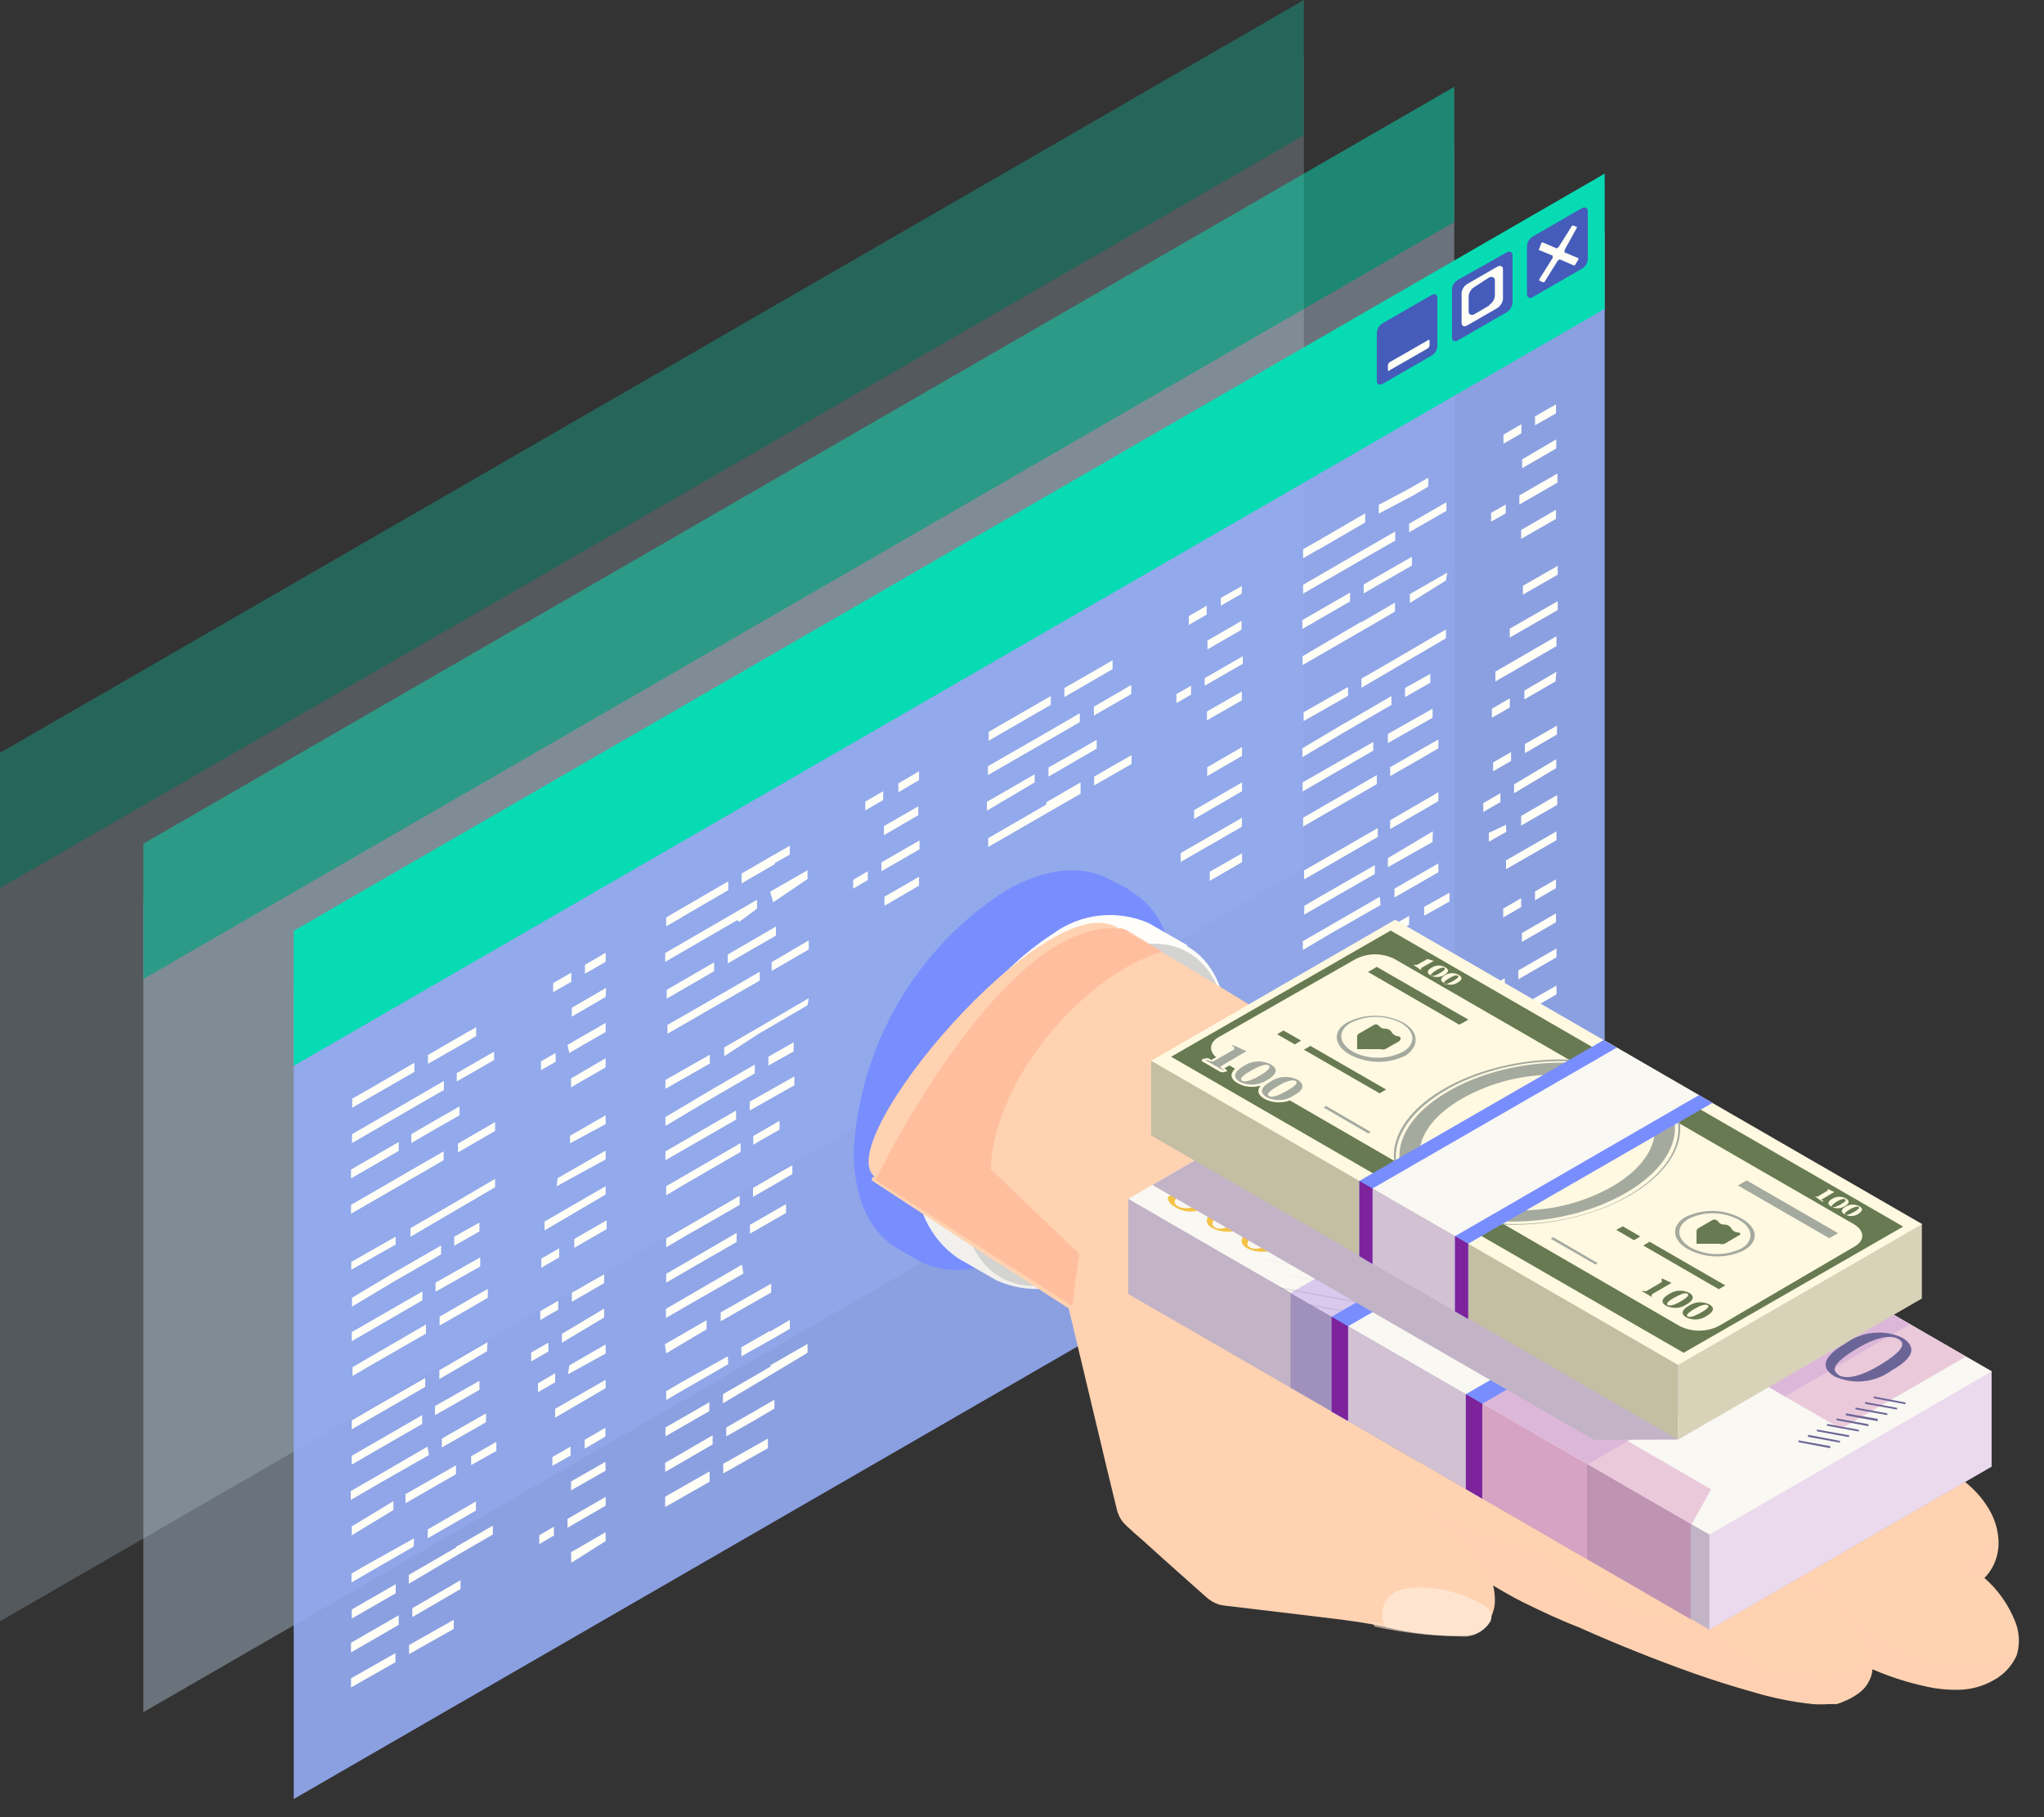 <svg width="81" height="72" viewBox="0 0 81 72" fill="none" xmlns="http://www.w3.org/2000/svg">
<rect x="0" y="0" width="81" height="72" fill="#333333" stroke="none"/>
<g opacity="0.3">
<path opacity="0.7" d="M51.67 34.4L-0.28 64.4V32.28L51.67 2.29V34.4Z" fill="#CFE9FF"/>
<path d="M-0.28 29.99V35.35L51.67 5.36V0L-0.28 29.99Z" fill="#07DBB4"/>
</g>
<g opacity="0.5">
<path opacity="0.7" d="M57.63 37.84L5.68 67.84V35.72L57.63 5.73V37.84Z" fill="#CFE9FF"/>
<path d="M5.68 33.43V38.79L57.63 8.8V3.44L5.68 33.43Z" fill="#07DBB4"/>
</g>
<path opacity="0.9" d="M63.59 41.29L11.64 71.28V39.16L63.59 9.17V41.29Z" fill="#95ACF4"/>
<path d="M11.64 36.88V42.23L63.59 12.24V6.88L11.64 36.88Z" fill="#07DBB4"/>
<path d="M56.73 14.09L54.79 15.21C54.66 15.28 54.56 15.21 54.56 15.11V13.17C54.567 13.096 54.592 13.025 54.632 12.962C54.672 12.9 54.726 12.848 54.79 12.81L56.73 11.69C56.86 11.61 56.96 11.69 56.96 11.79V13.73C56.953 13.804 56.928 13.875 56.888 13.938C56.848 14 56.794 14.052 56.73 14.09Z" fill="#455CBA"/>
<path d="M59.71 12.37L57.77 13.49C57.64 13.57 57.54 13.49 57.54 13.39V11.45C57.547 11.376 57.572 11.305 57.612 11.242C57.652 11.18 57.706 11.127 57.77 11.09L59.71 10C59.83 9.92 59.94 10 59.94 10.1V12C59.932 12.075 59.907 12.147 59.867 12.211C59.828 12.275 59.774 12.33 59.71 12.37Z" fill="#455CBA"/>
<path d="M57.92 11.61V12.79C57.92 12.92 58.02 12.97 58.15 12.89L59.33 12.21C59.392 12.171 59.446 12.118 59.485 12.056C59.525 11.993 59.551 11.923 59.56 11.85V10.67C59.56 10.54 59.45 10.5 59.33 10.57L58.15 11.25C58.086 11.287 58.032 11.34 57.992 11.402C57.952 11.465 57.927 11.536 57.92 11.61ZM59.04 12.09L58.43 12.45C58.3 12.52 58.2 12.45 58.2 12.35V11.73C58.207 11.656 58.232 11.585 58.272 11.522C58.312 11.46 58.366 11.408 58.43 11.37L59 11C59.13 10.93 59.24 11 59.24 11.1V11.72C59.232 11.796 59.207 11.87 59.165 11.934C59.123 11.998 59.067 12.052 59 12.09H59.04Z" fill="#FFFFF7"/>
<path d="M62.68 10.65L60.74 11.77C60.62 11.85 60.51 11.77 60.51 11.67V9.73C60.519 9.657 60.545 9.586 60.585 9.524C60.624 9.462 60.678 9.409 60.74 9.37L62.68 8.25C62.81 8.18 62.92 8.25 62.92 8.35V10.29C62.912 10.365 62.886 10.437 62.844 10.499C62.802 10.562 62.746 10.614 62.68 10.65Z" fill="#455CBA"/>
<path d="M61 9.91L61.53 10.13C61.53 10.13 61.53 10.13 61.53 10.22L61 11.06C61 11.06 61 11.06 61 11.12L61.14 11.18H61.2L61.73 10.33C61.73 10.33 61.79 10.27 61.82 10.28L62.35 10.51C62.369 10.517 62.391 10.517 62.41 10.51L62.55 10.28V10.23L62 10C62 10 62 9.94 62 9.91L62.5 9L62.36 8.94C62.34 8.933 62.319 8.933 62.3 8.94L61.77 9.78C61.77 9.78 61.7 9.85 61.68 9.84L61.15 9.61C61.15 9.61 61.15 9.61 61.09 9.61L61 9.85C61 9.85 60.94 9.9 61 9.91Z" fill="#FFFFF7"/>
<path d="M55 14.47V14.67C55 14.67 55 14.73 55.07 14.67L56.57 13.81C56.591 13.797 56.609 13.779 56.623 13.758C56.636 13.738 56.646 13.714 56.65 13.69V13.49C56.65 13.49 56.65 13.43 56.57 13.49L55.07 14.35C55.05 14.364 55.034 14.382 55.022 14.403C55.01 14.423 55.003 14.446 55 14.47Z" fill="#FFFFF7"/>
<path d="M18.1 42.52L19.58 41.67V42L18.1 42.85V42.52ZM16.21 46.41L13.91 47.74V48.09L16.63 46.52L17.58 45.97V45.62L16.21 46.41ZM18.21 44.19V43.84L17.05 44.5L16.3 44.94V45.29L17.05 44.85L18.21 44.19ZM15.8 45.25L13.91 46.34V46.69L15.8 45.6V45.25ZM16.8 43.64L17.59 43.19V42.83L16.23 43.62L13.95 44.94V45.29L16.8 43.64ZM14.56 43.54L16.42 42.47V42.11L14.56 43.19L13.96 43.53V43.89L14.56 43.54ZM18.28 41.4L18.87 41.05V40.7L18.08 41.15L16.96 41.8V42.15L18.28 41.4ZM19.62 44.46L18.15 45.31V45.66L19.62 44.81V44.46ZM16.74 51.17L13.94 52.78V53.14L16.74 51.52V51.17ZM13.97 54.17V54.52L14.53 54.19L16.88 52.84V52.48L14.88 53.64L13.97 54.17ZM19.62 46.71L17.62 47.88L16.27 48.66V49L17.62 48.21L19.62 47.04V46.71ZM19.33 51.07L18.82 51.36L17.42 52.17V52.52L18.54 51.88L19.33 51.42V51.07ZM15.62 50.42L13.95 51.42V51.77L15.62 50.77L17.48 49.7V49.35L15.62 50.42ZM18 49V49.36L19 48.79V48.44L18 49ZM17.26 51.18L19.03 50.18V49.82L17.26 50.82V51.18ZM13.92 50.31L15.68 49.31V49L13.92 50V50.31ZM19 54.71L17.24 55.71V56.07L19 55.07V54.71ZM18.67 58.05L19.67 57.49V57.13L18.67 57.7V58.05ZM16.07 59.56L18.07 58.41V58.06L16.07 59.2V59.56ZM19.26 56L17.51 57V57.35L19.26 56.35V56ZM13.94 56.63L14.67 56.21L16.85 54.95V54.6L14.85 55.75L13.94 56.28V56.63ZM16.94 57.32L14.7 58.62L13.9 59.08V59.43L15 58.79L17 57.65L16.94 57.32ZM13.94 58.03L15.25 57.27L16.73 56.42V56.07L14.6 57.3L13.94 57.68V58.03ZM13.94 60.83L15.59 59.83V59.48L13.94 60.48V60.83ZM19.32 53.18L18.67 53.56L18.53 53.64L17.41 54.29V54.64L18.51 54L18.65 53.92L19.3 53.54L19.32 53.18ZM18.07 59.95L16.95 60.6V60.95L18.27 60.19L18.86 59.85V59.49L18.07 59.95ZM16.41 60.95L14.53 62L13.93 62.35V62.7L14.53 62.35L16.39 61.28L16.41 60.95ZM15.68 62.77L13.94 63.77V64.13L15.68 63.13V62.77ZM18.1 61.3L16.2 62.4V62.75L18.2 61.57L19.53 60.8V60.45L18.05 61.3H18.1ZM16.21 65.54L17.98 64.54V64.18L16.21 65.18V65.54ZM13.91 66.86L15.67 65.86V65.5L13.91 66.5V66.86ZM17.46 63.07L16.34 63.72V64.07L17.46 63.42L18.25 62.96V62.61L17.46 63.07ZM13.91 65.47L15.8 64.38V64L13.91 65.09V65.47ZM24 41.93L22.63 42.73V43.08L24 42.29V41.93ZM24 37.75L23.18 38.23V38.58L24 38.11V37.75ZM22.64 38.54L21.92 38.95V39.31L22.64 38.9V38.54ZM24.02 39.14L22.66 39.93V40.28L24 39.5L24.02 39.14ZM22.02 41.72L21.44 42.05V42.4L22.02 42.07V41.72ZM22.56 41.72L24 40.89V40.53L22.49 41.4L22.56 41.72ZM24.04 48.35L22.76 49.09V49.44L24.04 48.7V48.35ZM24 47L21.58 48.4V48.75L24 47.33V47ZM22.16 49.46L21.45 49.87V50.23L22.16 49.82V49.46ZM22.06 47L24 45.94V45.59L22.1 46.68L22.06 47ZM22.59 45.3L24 44.54V44.19L22.59 45V45.3ZM21.41 52.3L22.12 51.89V51.54L21.41 51.95V52.3ZM22.66 51.58L23.94 50.84V50.49L22.66 51.22V51.58ZM22.51 54.45L24 53.63V53.27L22.56 54.1L22.51 54.45ZM22.27 53.2L23.94 52.2V51.85L22.27 52.85V53.2ZM21.73 53.2L21.05 53.59V53.94L21.73 53.55V53.2ZM24 54.67L22 55.82V56.17L24 55V54.67ZM22 54.41L21.32 54.81V55.16L22 54.77V54.41ZM22.49 60.53L24 59.66V59.31L22.49 60.18V60.53ZM21.37 61.18L21.95 60.84V60.49L21.37 60.83V61.18ZM21.89 58.08L22.61 57.67V57.32L21.89 57.73V58.08ZM23.99 57.92L22.63 58.7V59.05L24 58.27L23.99 57.92ZM23.99 56.92V56.57L23.17 57.05V57.4L23.99 56.92ZM22.64 61.92L24 61.06V60.71L22.63 61.5L22.64 61.92ZM30.64 35.75L32 34.83V34.48L30.52 35.33L30.64 35.75ZM28.75 39.29L26.45 40.61V40.96L29.17 39.39L30.11 38.85V38.5L28.75 39.29ZM30.75 37.07V36.71L29.6 37.38L28.84 37.82V38.17L29.6 37.73L30.75 37.07ZM28.3 38.13L26.42 39.22V39.57L28.3 38.48V38.13ZM29.3 36.52L30 36V35.65L28.64 36.44L26.36 37.76V38.11L29.21 36.46L29.3 36.52ZM27 36.35L28.86 35.27V34.92L27 36L26.4 36.35V36.7L27 36.36V36.35ZM30.7 34.2L31.3 33.86V33.51L30.51 33.96L29.39 34.61V35L30.7 34.24V34.2ZM32.05 37.26L30.58 38.12V38.47L32.05 37.62V37.26ZM29.17 44L26.37 45.62V45.97L29.17 44.36V44ZM26.4 47V47.36L27 47L29.35 45.64V45.29L27.35 46.45L26.4 47ZM32.05 39.55L30.05 40.72L28.7 41.5V41.85L30 41L32 39.83L32.05 39.55ZM30.89 44.41L30.39 44.7L29.85 45.01V45.36L30.1 45.21L30.89 44.76V44.41ZM28.05 43.26L26.37 44.26V44.61L28.05 43.61L29.91 42.53V42.18L28.05 43.26ZM30.45 41.87V42.22L31.45 41.66V41.3L30.45 41.87ZM29.71 44L31.48 43V42.65L29.71 43.65V44ZM26.37 43.14L28.13 42.14V41.79L26.37 42.79V43.14ZM31.15 47.71L29.72 48.53V48.88L31.15 48.06V47.71ZM28.56 52.35L30.56 51.21V50.86L28.56 52V52.35ZM26.4 49.42L27.13 48.99L29.31 47.74V47.38L27.31 48.54L26.4 49.07V49.42ZM29.4 50.11L27.18 51.4L26.39 51.86V52.22L27.46 51.6L29.46 50.46L29.4 50.11ZM26.4 50.82L27.71 50.06L29.19 49.21V48.85L27.06 50.09L26.4 50.47V50.82ZM26.4 53.62L28 52.67V52.31L26.35 53.26L26.4 53.62ZM31.4 46.17L31.1 46.34L30.96 46.42L29.84 47.07V47.42L30.61 46.98L30.76 46.89L31.4 46.52V46.17ZM30.5 52.74L29.38 53.38V53.74L30.7 53L31.3 52.65V52.3L30.51 52.76L30.5 52.74ZM28.84 53.74L27 54.77L26.4 55.12V55.47L27 55.12L28.86 54.05L28.84 53.74ZM28.11 55.56L26.37 56.56V56.91L28.11 55.91V55.56ZM30.55 54.14L28.65 55.24V55.6L30.65 54.41L32 53.6V53.25L30.52 54.1L30.55 54.14ZM28.66 58.38L30.43 57.38V57L28.66 58V58.38ZM26.36 59.71L28.12 58.71V58.3L26.36 59.3V59.71ZM29.91 55.91L28.78 56.56V56.91L29.91 56.27L30.69 55.81V55.46L29.91 55.91ZM26.36 58.32L28.24 57.23V56.87L26.36 57.96V58.32ZM36.42 34.74L35.05 35.53V35.89L36.42 35.09V34.74ZM36.42 30.56L35.6 31.04V31.39L36.42 30.91V30.56ZM35 31.35L34.29 31.76V32.11L35 31.7V31.35ZM36.39 31.95L35.03 32.73V33.09L36.39 32.3V31.95ZM34.39 34.52L33.81 34.86V35.21L34.39 34.87V34.52ZM34.93 34.52L36.44 33.65V33.3L34.93 34.17V34.52ZM43.35 28L44.83 27.14V27.5L43.35 28.35V28ZM41.46 31.88L39.16 33.21V33.56L41.88 31.99L42.82 31.45V31L41.46 31.79V31.88ZM43.46 29.66V29.31L42.31 29.98L41.55 30.41V30.77L42.31 30.33L43.46 29.66ZM41 30.68L39.11 31.77V32.12L41 31V30.68ZM42 29.07L42.79 28.61V28.26L41.43 29.05L39.15 30.36V30.71L42 29.07ZM39.78 29L41.64 27.93V27.58L39.78 28.65L39.18 29V29.35L39.78 29ZM43.49 26.86L44.09 26.51V26.16L43.3 26.62L42.18 27.26V27.62L43.49 26.86ZM44.84 29.92L43.36 30.77V31.12L44.84 30.27V29.92ZM49.21 27.4L47.83 28.19V28.54L49.21 27.75V27.4ZM49.21 23.22L48.38 23.69V24L49.21 23.52V23.22ZM47.82 24L47.11 24.41V24.76L47.82 24.35V24ZM49.2 24.6L47.85 25.38V25.73L49.2 24.95V24.6ZM47.2 27.17L46.62 27.5V27.86L47.2 27.52V27.17ZM47.74 27.17L49.25 26.3V26L47.74 26.87V27.17ZM49.22 33.81L47.94 34.54V34.9L49.22 34.16V33.81ZM49.22 32.4L46.79 33.8V34.15L49.21 32.76L49.22 32.4ZM47.32 32.45L49.22 31.35V31L47.32 32.1V32.45ZM47.84 30.75L49.22 29.95V29.6L47.84 30.4V30.75ZM55.84 21.09L57.32 20.24V19.9L55.84 20.75V21.09ZM53.95 24.63L51.62 26V26.35L54.34 24.78L55.28 24.23V23.88L53.92 24.67L53.95 24.63ZM55.95 22.41V22.06L54.8 22.72L54.04 23.16V23.51L54.8 23.07L55.95 22.41ZM53.5 23.48L51.61 24.57V24.92L53.5 23.83V23.48ZM54.5 21.87L55.29 21.42V21.06L53.92 21.85L51.64 23.17V23.52L54.5 21.87ZM52.26 21.77L54.1 20.7V20.34L52.24 21.42L51.64 21.76V22.12L52.24 21.77H52.26ZM56 19.63L56.6 19.28V18.93L55.81 19.38L54.64 20V20.35L56 19.63ZM57.35 22.69L55.87 23.54V23.89L57.3 23L57.35 22.69ZM54.42 29.4L51.62 31V31.36L54.42 29.74V29.4ZM51.64 32.4V32.75L52.21 32.42L54.56 31.07V30.71L52.56 31.87L51.64 32.4ZM57.3 24.94L55.3 26.11L53.95 26.89V27.25L55.3 26.46L57.3 25.29V24.94ZM57 29.3L56.49 29.59L55.09 30.4V30.75L56.21 30.11L57 29.65V29.3ZM53.29 28.65L51.61 29.65V30L53.29 29L55.14 27.93V27.58L53.3 28.65H53.29ZM55.68 27.26V27.62L56.68 27.05V26.7L55.68 27.26ZM55 29.44L56.77 28.44V28.08L55 29.08V29.44ZM51.66 28.57L53.42 27.57V27.22L51.66 28.22V28.57ZM56.78 32.94L55 34V34.36L56.77 33.36L56.78 32.94ZM56.44 36.28L57.44 35.72V35.37L56.44 35.93V36.28ZM53.84 37.79L55.84 36.64V36.29L53.84 37.43V37.79ZM57 34.21L55.26 35.21V35.56L57 34.56V34.21ZM51.68 34.84L52.42 34.42L54.6 33.16V32.81L52.6 33.96L51.68 34.49V34.84ZM54.68 35.53L52.43 36.83L51.63 37.29V37.64L52.71 37L54.71 35.86L54.68 35.53ZM51.68 36.24L53 35.48L54.48 34.63V34.28L52.34 35.51L51.69 35.89L51.68 36.24ZM51.68 39.04L53.32 38.09V37.74L51.68 38.69V39.04ZM57 31.39L56.35 31.77L56.21 31.85L55.09 32.5V32.85L56.21 32.2L56.35 32.12L57 31.74V31.39ZM55.75 38.16L54.63 38.81V39.16L56 38.4L56.6 38.06V37.7L55.81 38.16H55.75ZM54.09 39.16L52.23 40.23L51.63 40.58V40.93L52.23 40.58L54.09 39.51V39.16ZM53.35 40.98L51.61 41.98V42.34L53.35 41.34V40.98ZM55.8 39.57L53.89 40.67V41L55.89 39.82L57.29 39V38.65L55.81 39.5L55.8 39.57ZM53.91 43.81L55.67 42.81V42.45L53.91 43.45V43.81ZM51.61 45.13L53.37 44.13V43.78L51.61 44.78V45.13ZM55.15 41.34L54 42V42.35L55.12 41.7L55.91 41.24V40.89L55.12 41.35L55.15 41.34ZM61.66 20.2L60.28 21V21.35L61.66 20.56V20.2ZM61.66 16.02L60.83 16.5V16.85L61.66 16.38V16.02ZM60.29 16.81L59.58 17.22V17.58L60.29 17.17V16.81ZM61.67 17.41L60.32 18.2V18.55L61.67 17.77V17.41ZM59.67 19.99L59.09 20.32V20.67L59.67 20.34V19.99ZM60.21 19.99L61.72 19.12V18.76L60.21 19.63V19.99ZM61.68 26.62L60.41 27.36V27.71L61.64 27L61.68 26.62ZM61.68 25.21L59.26 26.61V27L61.68 25.6V25.21ZM59.83 27.67L59.12 28.08V28.44L59.83 28.03V27.67ZM59.83 25.26L61.73 24.17V23.82L59.83 24.91V25.26ZM60.35 23.56L61.73 22.77V22.42L60.35 23.21V23.56ZM59.17 30.56L59.88 30.15V29.8L59.17 30.21V30.56ZM60.43 29.84L61.7 29.1V28.75L60.43 29.48V29.84ZM60.28 32.71L61.71 31.89V31.5L60.28 32.33V32.71ZM60 31.43L61.67 30.43V30.08L60 31.08V31.43ZM59.46 31.43L58.78 31.82V32.17L59.46 31.78V31.43ZM61.68 32.94L59.68 34.09V34.44L61.68 33.29V32.94ZM59.68 32.68L59 33V33.35L59.69 32.96L59.68 32.68ZM60.17 38.8L61.68 37.93V37.58L60.17 38.45V38.8ZM59.05 39.45L59.63 39.11V38.76L59.05 39.1V39.45ZM59.57 36.35L60.28 35.94V35.59L59.57 36V36.35ZM61.66 36.19L60.31 36.97V37.32L61.66 36.54V36.19ZM61.66 35.19V34.84L60.83 35.32V35.67L61.66 35.19ZM60.3 40.19L61.68 39.4V39.05L60.3 39.84V40.19Z" fill="#FFFFF7"/>
<path d="M44.7 35.26H44.78L44 34.86C42.93 34.26 41.45 34.36 39.83 35.3C38.087 36.425 36.635 37.947 35.593 39.74C34.55 41.534 33.946 43.549 33.83 45.62C33.83 47.54 34.52 48.89 35.62 49.5L36.35 49.92C37.45 50.55 38.93 50.45 40.57 49.51C42.313 48.382 43.765 46.859 44.807 45.064C45.85 43.269 46.454 41.253 46.57 39.18C46.57 37.21 45.85 35.85 44.7 35.26Z" fill="#788EFF"/>
<path d="M47 37.47C47.026 37.475 47.054 37.475 47.08 37.47L45.53 36.58C44.92 36.311 44.25 36.206 43.587 36.277C42.923 36.347 42.29 36.589 41.75 36.98C40.176 38.005 38.867 39.386 37.928 41.013C36.99 42.64 36.449 44.465 36.35 46.34C36.277 47.016 36.388 47.699 36.671 48.317C36.955 48.935 37.4 49.465 37.96 49.85L39.47 50.72C40.082 51.003 40.759 51.118 41.43 51.053C42.101 50.988 42.743 50.745 43.29 50.35C44.856 49.323 46.159 47.941 47.092 46.316C48.025 44.692 48.562 42.871 48.66 41C48.66 39.24 48 38 47 37.47Z" fill="url(#paint0_linear_52_13476)"/>
<path d="M38.12 47.22C38.12 50.57 40.47 51.92 43.37 50.22C44.898 49.224 46.17 47.882 47.082 46.303C47.994 44.723 48.521 42.951 48.62 41.13C48.62 37.78 46.27 36.42 43.37 38.13C41.843 39.127 40.572 40.469 39.66 42.048C38.748 43.627 38.22 45.399 38.12 47.22Z" fill="#D3D3D1"/>
<path d="M79.85 64.23C79.587 63.573 79.172 62.987 78.64 62.52C78.772 62.387 78.883 62.236 78.97 62.07C79.153 61.723 79.229 61.33 79.19 60.94C79.158 60.556 79.042 60.184 78.85 59.85C78.659 59.516 78.42 59.213 78.14 58.95C77.865 58.69 77.563 58.459 77.24 58.26C76.92 58.06 76.59 57.9 76.24 57.72L75.92 57.53C76.053 57.3 76.135 57.044 76.16 56.78C76.204 56.485 76.204 56.185 76.16 55.89C76.133 55.748 76.096 55.607 76.05 55.47C76.006 55.324 75.946 55.183 75.87 55.05C75.796 54.918 75.709 54.794 75.61 54.68C75.514 54.569 75.411 54.466 75.3 54.37C75.19 54.268 75.073 54.175 74.95 54.09L74.59 53.85C74.104 53.569 73.6 53.322 73.08 53.11C72.699 52.626 72.284 52.168 71.84 51.74C71.385 51.306 70.907 50.895 70.41 50.51C70.16 50.32 69.91 50.13 69.65 49.95C69.39 49.77 69.13 49.6 68.86 49.44L68.45 49.2L68 49C67.73 48.86 67.45 48.73 67.17 48.61C66.55 48.05 65.9 47.53 65.26 47.02L64.26 46.23C63.94 45.96 63.62 45.69 63.32 45.41L62.73 44.94L62.13 44.48C61.73 44.17 61.32 43.89 60.89 43.61C60.047 43.054 59.157 42.572 58.23 42.17L57.53 41.89C57.29 41.81 57.05 41.72 56.8 41.65C56.55 41.58 56.31 41.53 56.06 41.47C55.81 41.41 55.56 41.38 55.3 41.35C55.048 41.315 54.794 41.295 54.54 41.29C54.284 41.275 54.026 41.275 53.77 41.29C53.51 41.29 53.25 41.29 53 41.39C52.777 41.426 52.556 41.476 52.34 41.54L48.45 39.16L44.45 36.77C44.39 36.77 44.35 36.84 44.3 36.77C41.55 34.98 32.78 45.35 34.69 46.64C34.679 46.633 34.668 46.629 34.656 46.627C34.643 46.625 34.631 46.625 34.619 46.628C34.607 46.631 34.595 46.636 34.585 46.643C34.575 46.65 34.567 46.66 34.56 46.67C34.553 46.681 34.549 46.692 34.547 46.704C34.545 46.717 34.545 46.729 34.548 46.741C34.551 46.753 34.556 46.765 34.563 46.775C34.57 46.785 34.58 46.794 34.59 46.8L38.5 49.36L42.35 51.84L43.35 56.03L43.86 58.17L44.12 59.24L44.25 59.77C44.292 59.976 44.385 60.169 44.52 60.33C44.66 60.49 44.8 60.59 44.93 60.72L45.34 61.08L46.16 61.82L47.8 63.28C47.95 63.416 48.127 63.518 48.32 63.58C48.53 63.63 48.7 63.63 48.89 63.66L49.98 63.79L52.16 64.05C52.88 64.14 53.61 64.22 54.33 64.35C55.05 64.48 55.77 64.6 56.5 64.69C56.868 64.74 57.239 64.77 57.61 64.78C57.8 64.799 57.99 64.799 58.18 64.78C58.28 64.766 58.377 64.739 58.47 64.7L58.72 64.54C58.873 64.409 58.997 64.248 59.087 64.068C59.176 63.888 59.228 63.691 59.24 63.49C59.247 63.265 59.223 63.039 59.17 62.82C59.55 63.05 59.93 63.27 60.33 63.47C61.06 63.83 61.8 64.18 62.55 64.47C64.043 65.137 65.557 65.743 67.09 66.29C67.86 66.56 68.64 66.81 69.43 67.03C70.216 67.27 71.023 67.434 71.84 67.52C72.05 67.535 72.26 67.535 72.47 67.52H72.78C72.883 67.491 72.983 67.454 73.08 67.41C73.279 67.33 73.467 67.226 73.64 67.1C73.824 66.973 73.972 66.801 74.07 66.6C74.148 66.459 74.192 66.301 74.2 66.14C74.896 66.44 75.619 66.671 76.36 66.83C76.797 66.925 77.243 66.966 77.69 66.95C78.147 66.932 78.592 66.805 78.99 66.58C79.404 66.361 79.731 66.008 79.92 65.58C80.054 65.135 80.029 64.658 79.85 64.23Z" fill="#FFD2B1"/>
<path d="M76 55.89C75.896 55.479 75.703 55.096 75.433 54.769C75.163 54.443 74.824 54.18 74.44 54C74.1 53.83 73.67 53.6 72.96 53.29C72.334 52.585 71.644 51.939 70.9 51.36C69.824 50.279 68.569 49.393 67.19 48.74C65.767 47.821 64.455 46.74 63.28 45.52C62.73 45.11 57.36 40.32 52.35 41.79L44.45 36.91L35 46.74L50.54 56L57 53.67L60.51 52.1C60.993 52.252 61.464 52.439 61.92 52.66C62.53 52.97 63.11 53.34 63.7 53.66C65.25 54.56 73.89 58.49 75.13 58.04C75.514 57.851 75.815 57.528 75.975 57.131C76.136 56.734 76.145 56.293 76 55.89Z" fill="#FFD2B1"/>
<path d="M63 56.89C63.72 57.25 67.83 59.51 68.52 59.89C70.33 60.89 76.95 63.61 78.23 62.74C78.642 62.477 78.944 62.073 79.079 61.603C79.213 61.133 79.171 60.631 78.96 60.19C78.57 59.26 76.5 57.94 75.6 57.48C74.7 57.02 73.73 56.71 72.82 56.26C70.24 54.99 64.94 50.82 62.63 49.11C61.99 48.63 61.3 48.2 60.63 47.75C59.859 47.169 59.031 46.667 58.16 46.25C57.274 45.831 56.26 45.77 55.33 46.08C54.877 46.249 54.49 46.561 54.229 46.969C53.967 47.376 53.845 47.857 53.88 48.34C53.963 48.72 54.105 49.084 54.3 49.42C55.12 50.99 55.86 53.25 57.3 54.42C58.81 55.71 61.18 56 63 56.89Z" fill="#FFD2B1"/>
<g style="mix-blend-mode:multiply" opacity="0.4">
<path d="M69.73 57.47C69.062 57.057 68.447 56.564 67.9 56C66.509 54.856 64.955 53.926 63.29 53.24C62.465 52.67 61.673 52.052 60.92 51.39L60 52C60.008 52.084 59.984 52.167 59.931 52.232C59.879 52.298 59.803 52.34 59.72 52.35L59.31 52.46H59.23C59.19 52.497 59.142 52.523 59.089 52.535C59.037 52.547 58.982 52.546 58.93 52.53C58.499 52.688 58.102 52.925 57.76 53.23C57.464 53.518 57.127 53.761 56.76 53.95C56.907 54.119 57.068 54.276 57.24 54.42C58.81 55.69 62.38 56.6 64.17 57.51C64.88 57.87 68.99 60.14 69.68 60.51C71.49 61.57 76.9 63.58 78.18 62.72C78.482 62.525 78.726 62.252 78.886 61.93C79.047 61.608 79.117 61.249 79.09 60.89C78.09 62.96 75.24 62.22 73.58 60.51C72.433 59.336 71.138 58.314 69.73 57.47Z" fill="#FFCCB5"/>
</g>
<path d="M64.21 61.41C64.98 61.8 69.53 63.52 70.27 63.95C72.2 65.07 76.79 67.86 79 66.47C79.212 66.378 79.401 66.241 79.554 66.069C79.707 65.896 79.82 65.692 79.886 65.471C79.952 65.25 79.968 65.017 79.934 64.789C79.9 64.561 79.817 64.343 79.69 64.15C79.2 63.192 78.395 62.433 77.41 62C76.41 61.5 75.41 61.18 74.41 60.7C72.9 59.96 70.67 57.78 67.64 56.45C65.64 54.84 63.78 53.71 62.64 52.89C61.95 52.37 61.13 51.6 60.42 51.11C59.594 50.495 58.71 49.963 57.78 49.52C56.842 49.072 55.765 49.008 54.78 49.34C54.295 49.518 53.882 49.85 53.603 50.285C53.325 50.721 53.198 51.235 53.24 51.75C53.321 52.157 53.474 52.546 53.69 52.9C54.56 54.57 55.35 56.97 56.86 58.2C58.59 59.52 62.31 60.45 64.21 61.41Z" fill="#FFD2B1"/>
<g style="mix-blend-mode:multiply" opacity="0.4">
<path d="M75.94 65.72C74.12 65.12 73.22 63.89 71.46 62.33C69.174 61.635 67.059 60.47 65.25 58.91C62.99 56.91 59.82 56.34 57.61 54.62C57.61 54.62 55.04 53.33 54.17 53.72C54.89 55.28 55.65 57.13 56.92 58.16C58.59 59.52 62.31 60.45 64.21 61.41C64.98 61.8 69.53 63.52 70.27 63.95C72.2 65.07 76.79 67.86 79 66.47C79.419 66.267 79.742 65.908 79.9 65.47C79.307 65.823 78.639 66.029 77.95 66.073C77.262 66.116 76.573 65.995 75.94 65.72Z" fill="#FFCCB5"/>
</g>
<path d="M57.54 61.7C58.28 62.07 58.98 62.53 59.69 62.95C61.57 64.04 70.69 68.18 72.92 67.38C74.33 66.86 74.3 66.02 73.92 65.05C73.45 64.102 72.665 63.345 71.7 62.91C70.77 62.43 70.21 62.66 69.27 62.2C68.67 61.9 68.02 61.11 67.09 60.5C65.98 59.75 64.51 59.24 63.25 58.5C61.1 56.9 59.72 56.27 58.25 54.65C57.273 53.785 56.233 52.993 55.14 52.28C54.341 51.679 53.483 51.16 52.58 50.73C51.661 50.301 50.614 50.236 49.65 50.55C49.177 50.724 48.774 51.047 48.503 51.472C48.232 51.896 48.108 52.398 48.15 52.9C48.216 53.284 48.34 53.655 48.52 54C49.37 55.63 50.14 58 51.61 59.17C53.24 60.48 55.69 60.76 57.54 61.7Z" fill="#FFD2B1"/>
<g style="mix-blend-mode:multiply" opacity="0.4">
<path d="M54.74 60.65C55.698 60.93 56.634 61.281 57.54 61.7C58.28 62.07 58.98 62.53 59.69 62.95C61.57 64.04 70.69 68.18 72.92 67.38C73.92 67.01 74.19 66.5 74.13 65.89C73.938 65.984 73.741 66.067 73.54 66.14C73.006 66.41 72.402 66.508 71.81 66.42C71.61 66.435 71.41 66.435 71.21 66.42C70.833 66.395 70.46 66.324 70.1 66.21C69.204 65.843 68.424 65.242 67.84 64.47C67.773 64.401 67.692 64.347 67.602 64.313C67.512 64.278 67.416 64.263 67.32 64.27C66.148 64.328 64.978 64.107 63.909 63.623C62.84 63.14 61.901 62.409 61.17 61.49C58.48 61.11 56.99 59.9 55.88 59.66C54.52 59.36 53.93 58.85 52.54 58.81C52.467 58.795 52.392 58.795 52.32 58.81C51.65 59.12 52.55 59.7 52.79 59.81C53.406 60.164 54.06 60.446 54.74 60.65Z" fill="#FFCCB5"/>
</g>
<path d="M34.7 46.75L42.57 51.75C42.57 51.75 43.81 57.02 44.46 59.8C44.515 60.019 44.633 60.218 44.8 60.37L48 63.28C48.168 63.43 48.377 63.528 48.6 63.56C49.69 63.7 51.88 63.99 52.98 64.11C54.57 64.28 57.63 65.02 58.5 64.61C59.37 64.2 59.7 62.39 57.39 60.55C55.697 59.286 53.661 58.564 51.55 58.48C51.351 56.727 50.966 55.001 50.4 53.33C50.742 51.914 50.854 50.452 50.73 49L37.92 43.59L34.7 46.75Z" fill="#FFD2B1"/>
<path d="M59.06 64.25C59.105 64.153 59.115 64.044 59.09 63.941C59.065 63.837 59.005 63.745 58.92 63.68C58.027 63.112 56.976 62.843 55.92 62.91C54.52 63.04 54.72 64.24 54.92 64.47C55.976 64.729 57.063 64.844 58.15 64.81C58.334 64.791 58.511 64.731 58.669 64.634C58.827 64.537 58.96 64.406 59.06 64.25Z" fill="#FFE5D0"/>
<g style="mix-blend-mode:screen" opacity="0.3">
<path d="M55.57 63C55.415 63.033 55.269 63.103 55.146 63.203C55.023 63.304 54.926 63.432 54.862 63.578C54.799 63.724 54.771 63.882 54.781 64.041C54.791 64.2 54.839 64.353 54.92 64.49H55.21C55.32 64.08 55.68 63.07 55.57 63Z" fill="#FFE5D0"/>
</g>
<g style="mix-blend-mode:multiply" opacity="0.6">
<path d="M58.58 64.55C57.174 64.601 55.767 64.507 54.38 64.27C54.404 64.335 54.438 64.395 54.48 64.45C55.604 64.695 56.75 64.826 57.9 64.84C58.113 64.863 58.329 64.826 58.523 64.734C58.717 64.642 58.882 64.499 59 64.32C58.949 64.384 58.885 64.438 58.813 64.477C58.741 64.517 58.662 64.541 58.58 64.55Z" fill="#FFE5D0"/>
</g>
<path opacity="0.6" d="M42.77 49.68C42 48.96 39.25 46.31 39.25 46.31C39.43 42.67 42.95 38.67 46.04 37.7L44.6 36.82C39.87 36.02 34.7 46.75 34.7 46.75L42.5 51.75C42.57 51.1 42.76 49.7 42.77 49.68Z" fill="#FFB18F"/>
<path d="M44.71 51.27L67.74 64.57L78.92 58.11V54.33L44.71 47.49V51.27Z" fill="#C2B3C6"/>
<path d="M56.3 49.88L51.14 48.85V54.98L56.3 57.96V49.88Z" fill="#A091BC"/>
<path opacity="0.9" d="M66.67 55.2C66.51 54.09 66.49 52.92 66.31 51.81L62.4 51C61.73 51.39 61 51.69 60.34 52.11C59.4 52.69 58.51 53.36 57.58 53.96V58.7L67 64.16V60.4C67 60.27 67 59.88 67.08 59.87C67.038 58.306 66.901 56.747 66.67 55.2Z" fill="#BF90B2"/>
<path d="M68.69 51.82L68.64 52.28L78.92 54.33V58.11L74.83 60.47L78.92 58.11V54.33L68.69 51.82Z" fill="#E2D4DD"/>
<path d="M68.64 52.28L67.74 60.79V64.57L74.83 60.47L78.92 58.11V54.33L68.64 52.28Z" fill="#EBDAED"/>
<g style="mix-blend-mode:multiply" opacity="0.7">
<path d="M57.26 58.51L62.89 61.77V58.01L58.14 54.77L57.26 58.51Z" fill="#E0AACC"/>
</g>
<path d="M46.14 48.32L67.74 60.79L78.92 54.33L57.32 41.86L46.14 48.32Z" fill="#F9F8F2"/>
<path d="M67.74 60.8L44.71 47.5L55.89 41.04L78.92 54.34L67.74 60.8Z" fill="#F9F8F2"/>
<path d="M62.93 58.01L51.14 51.23L62.33 44.77L75.69 52.47L70.74 55.33L69.16 54.42L62.93 58.01Z" fill="#D9CAED"/>
<path opacity="0.2" d="M67.48 48.82L55.84 46.71H55.9L67.54 48.83L67.48 48.82ZM68.17 48.43L56.53 46.31H56.46L68.1 48.42L68.17 48.43ZM66.91 49.15L55.27 47H55.21L66.85 49.12L66.91 49.15ZM66.29 49.51L54.65 47.4H54.58L66.22 49.52L66.29 49.51ZM67.71 47.87L57.15 46H57.09L67.83 48L67.71 47.87ZM65.71 49.87L54 47.76H53.94L65.58 49.88L65.71 49.87ZM65.35 46.48L58.46 45.22H58.39L65.47 46.51L65.35 46.48ZM61.73 44.39L60.34 44.14H60.27L61.85 44.42L61.73 44.39ZM62.93 45.09L59.71 44.5H59.65L63.06 45.12L62.93 45.09ZM64.14 45.78L59 44.86H58.94L64.18 45.86L64.14 45.78ZM66.55 47.17L57.83 45.59H57.77L66.68 47.21L66.55 47.17ZM65 50.24L53.39 48.12H53.33L65 50.27V50.24ZM58.11 54.24L55.47 53.76L55.59 53.83L58.05 54.27L58.11 54.24ZM59.36 53.51L53.06 52.37L53.18 52.43L59.3 53.55L59.36 53.51ZM59.99 53.15L51.85 51.67L51.97 51.74L59.97 53.19L59.99 53.15ZM57.48 54.6L56.68 54.45L56.8 54.52L57.42 54.63L57.48 54.6ZM58.74 53.87L54.3 53L54.42 53.07L58.7 53.85L58.74 53.87ZM60.62 52.79L50.68 51L50.8 51.07L60.58 52.85L60.62 52.79ZM63.12 51.34L51.51 49.2H51.45L63.09 51.32L63.12 51.34ZM63.75 50.98L52.14 48.84H52.08L63.72 51L63.75 50.98ZM64.38 50.62L52.77 48.48H52.7L64.34 50.59L64.38 50.62ZM61.9 52L50.26 49.93H50.2L61.84 52.05L61.9 52ZM62.53 51.64L50.89 49.57H50.82L62.46 51.69L62.53 51.64ZM61.27 52.37L49.63 50.29L61.26 52.41L61.27 52.37Z" fill="#7F7799"/>
<path opacity="0.6" d="M72.95 56.61L64.44 51.7L69.4 48.84L77.91 53.75L72.95 56.61Z" fill="#E0AACC"/>
<path opacity="0.6" d="M67.03 60.4L57.98 55.17L59.57 54.25L67.81 59.01L67.03 60.4Z" fill="#E0AACC"/>
<path d="M64.84 48.52C63.665 47.893 62.359 47.553 61.028 47.527C59.697 47.501 58.378 47.79 57.18 48.37C55.13 49.55 55.24 51.53 57.42 52.79C57.44 52.8 64.84 48.52 64.84 48.52Z" fill="#D4A8C6"/>
<path d="M56.63 54.39L56.32 54.21L67.51 47.75L67.82 47.93L56.63 54.39Z" fill="#7F7799"/>
<path d="M57.65 44.49L54.36 42.59L55.94 41.68L59.22 43.58L57.65 44.49Z" fill="#3263A8"/>
<path d="M70.08 51.09C69.833 50.956 69.56 50.877 69.28 50.86L70.09 50.49C70.124 50.468 70.164 50.456 70.205 50.456C70.246 50.456 70.286 50.468 70.32 50.49L71.32 51.08L71.68 50.99L70.32 50.17H70.24L68.87 50.87V50.95C69.16 50.93 69.45 50.988 69.71 51.12C69.97 51.27 70.08 51.54 69.57 51.84C69.391 51.961 69.183 52.033 68.967 52.049C68.751 52.065 68.535 52.023 68.34 51.93C68.05 51.77 68.1 51.57 68.24 51.39C68.38 51.21 68.24 51.31 68.24 51.28C68.175 51.247 68.103 51.23 68.03 51.23C67.957 51.23 67.885 51.247 67.82 51.28C67.64 51.38 67.66 51.7 68.2 52C68.475 52.177 68.793 52.277 69.12 52.289C69.448 52.301 69.772 52.226 70.06 52.07C70.66 51.74 70.57 51.37 70.08 51.09Z" fill="#6B6597"/>
<path d="M73.2 51.76C72.844 51.606 72.454 51.547 72.068 51.589C71.683 51.632 71.314 51.773 71 52C70.23 52.44 69.91 52.91 70.59 53.3C70.952 53.465 71.352 53.53 71.748 53.488C72.144 53.446 72.521 53.298 72.84 53.06C73.56 52.62 73.88 52.15 73.2 51.76ZM70.67 53.22C70.28 53 70.74 52.6 71.37 52.22C72 51.84 72.67 51.6 73.06 51.82C73.45 52.04 73 52.44 72.37 52.82C71.74 53.2 71.06 53.45 70.67 53.22Z" fill="#6B6597"/>
<path d="M75.38 53C75.016 52.834 74.615 52.768 74.217 52.811C73.82 52.853 73.441 53.001 73.12 53.24C72.36 53.68 72.04 54.15 72.71 54.54C73.073 54.703 73.472 54.767 73.868 54.725C74.263 54.683 74.64 54.536 74.96 54.3C75.73 53.87 76.05 53.41 75.38 53ZM72.85 54.46C72.46 54.23 72.92 53.84 73.54 53.46C74.16 53.08 74.85 52.83 75.24 53.06C75.63 53.29 75.17 53.67 74.54 54.06C73.91 54.45 73.24 54.7 72.85 54.48V54.46Z" fill="#6B6597"/>
<path d="M47.77 47.27C47.611 47.187 47.438 47.136 47.26 47.12L47.78 46.89C47.85 46.89 47.87 46.89 47.92 46.89L48.57 47.27L48.8 47.21L47.94 46.68L47.02 47.12V47.18C47.203 47.16 47.387 47.195 47.55 47.28C47.72 47.38 47.79 47.55 47.46 47.74C47.346 47.815 47.214 47.86 47.078 47.87C46.941 47.881 46.804 47.857 46.68 47.8C46.5 47.69 46.53 47.57 46.62 47.46C46.626 47.455 46.631 47.449 46.635 47.442C46.638 47.435 46.64 47.428 46.64 47.42C46.64 47.412 46.638 47.404 46.635 47.398C46.631 47.391 46.626 47.385 46.62 47.38C46.578 47.36 46.532 47.35 46.485 47.35C46.438 47.35 46.392 47.36 46.35 47.38C46.23 47.44 46.25 47.64 46.59 47.84C46.769 47.946 46.972 48.001 47.18 48.001C47.388 48.001 47.591 47.946 47.77 47.84C48.13 47.68 48.08 47.45 47.77 47.27Z" fill="#F4C245"/>
<path d="M49.75 47.7C49.52 47.596 49.266 47.554 49.014 47.581C48.763 47.607 48.523 47.7 48.32 47.85C47.83 48.13 47.63 48.43 48.06 48.67C48.289 48.778 48.544 48.821 48.796 48.794C49.048 48.768 49.288 48.673 49.49 48.52C50 48.24 50.18 48 49.75 47.7ZM48.14 48.63C47.9 48.48 48.14 48.23 48.59 48C49.04 47.77 49.42 47.6 49.66 47.75C49.9 47.9 49.66 48.14 49.22 48.37C48.78 48.6 48.39 48.77 48.14 48.63Z" fill="#F4C245"/>
<path d="M51.13 48.5C50.9 48.395 50.646 48.354 50.395 48.381C50.143 48.407 49.903 48.5 49.7 48.65C49.21 48.93 49.01 49.22 49.44 49.47C49.67 49.575 49.924 49.616 50.175 49.589C50.427 49.563 50.666 49.47 50.87 49.32C51.36 49 51.56 48.74 51.13 48.5ZM49.53 49.42C49.28 49.28 49.53 49.03 49.97 48.8C50.41 48.57 50.8 48.4 51.05 48.55C51.3 48.7 51.05 48.94 50.61 49.17C50.17 49.4 49.77 49.57 49.53 49.42Z" fill="#F4C245"/>
<path d="M75.51 55.64L74.25 55.4V55.33L75.51 55.57V55.64ZM75.17 55.78L73.91 55.55V55.62L75.18 55.85L75.17 55.78ZM74.79 56L73.53 55.77V55.84L74.79 56.07V56ZM74.41 56.22L73.15 56V56.08L74.41 56.31V56.22ZM74.04 56.43L72.78 56.2V56.27L74.05 56.51L74.04 56.43ZM73.66 56.65L72.4 56.42V56.49L73.66 56.72V56.65ZM73.29 56.87L72 56.64V56.71L73.26 56.94L73.29 56.87ZM72.91 57.09L71.65 56.85V56.93L72.92 57.16L72.91 57.09ZM72.53 57.3L71.27 57.07V57.14L72.53 57.38V57.3Z" fill="#6B6597"/>
<path d="M57.37 42.65C57.156 42.542 56.92 42.486 56.68 42.486C56.44 42.486 56.204 42.542 55.99 42.65C55.62 42.86 55.64 43.22 55.99 43.45C56.204 43.558 56.44 43.614 56.68 43.614C56.92 43.614 57.156 43.558 57.37 43.45C57.78 43.23 57.76 42.87 57.37 42.65ZM56.12 43.37C55.78 43.17 55.76 42.86 56.12 42.67C56.306 42.577 56.512 42.528 56.72 42.528C56.928 42.528 57.134 42.577 57.32 42.67C57.66 42.86 57.68 43.17 57.32 43.36C57.134 43.453 56.929 43.502 56.721 43.503C56.513 43.505 56.308 43.459 56.12 43.37Z" fill="#F4C245"/>
<path d="M66 47.52L65.84 47.81L66.17 48.06H65.64L65.35 48.31L65.18 48.01L64.67 47.91L65.09 47.75V47.44L65.52 47.63L66 47.52ZM62.42 46.52L62 46.36V46.66L61.58 46.83L62.09 46.93L62.26 47.23L62.55 46.98H63.08L62.75 46.73L62.9 46.44L62.42 46.52ZM59 46.49L58.57 46.3V46.6L58.15 46.77L58.66 46.87L58.83 47.16L59.12 46.92H59.65L59.32 46.67L59.47 46.39L59 46.49ZM56 47.44L55.56 47.25V47.55L55.14 47.72L55.64 47.82L55.82 48.11L56.11 47.87H56.64L56.31 47.62L56.46 47.34L56 47.44ZM54.4 49.15L54 49V49.31L53.58 49.47L54.09 49.57L54.27 49.87L54.56 49.62H55.08L54.75 49.37L54.91 49.08L54.4 49.15ZM54.51 51.15L54.08 50.96V51.26L53.66 51.43L54.17 51.53L54.34 51.82L54.63 51.58H55.16L54.83 51.33L55 51L54.51 51.15ZM56.35 52.93L55.92 52.74V53.04L55.5 53.21L56.01 53.31L56.18 53.61L56.47 53.36H57L56.67 53.11L56.82 52.82L56.35 52.93Z" fill="#E8AB31"/>
<path d="M64.05 45.75L69.84 49.09L58.64 55.56L52.85 52.22L64.05 45.75Z" fill="#F9F8F2"/>
<path d="M52.85 55.97L58.64 59.31V55.56L52.85 52.22V55.97Z" fill="#D1C1D3"/>
<path d="M53.42 52.55L64.63 46.08L63.97 45.7L52.77 52.17V55.93L53.42 56.3V52.55Z" fill="#788EFF"/>
<path d="M58.74 55.62L69.95 49.15L69.29 48.77L58.09 55.24V59L58.74 59.38V55.62Z" fill="#788EFF"/>
<path d="M53.42 52.55L52.77 52.17V55.93L53.42 56.3V52.55Z" fill="#7D239B"/>
<path d="M58.74 55.62L58.09 55.24V59L58.74 59.38V55.62Z" fill="#7D239B"/>
<g style="mix-blend-mode:multiply">
<path d="M54.83 41.65L45.67 46.95L63.16 57.05L66.48 57.04L54.83 41.65Z" fill="#C2B3C6"/>
</g>
<path d="M66.5 57.04L45.62 44.99V42.02L66.5 47.31V57.04Z" fill="#C4BEA3"/>
<path d="M76.16 51.45L66.5 57.04V47.31L76.16 48.49V51.45Z" fill="#D8D2B8"/>
<path d="M66.5 54.08L45.62 42.03L55.29 36.44L76.17 48.5L66.5 54.08Z" fill="#FFF9E1"/>
<path d="M55.11 36.87L46.41 41.87L66.72 53.6L75.42 48.6L55.11 36.87ZM68.11 52.54C67.869 52.661 67.604 52.723 67.335 52.723C67.066 52.723 66.8 52.661 66.56 52.54L48.35 42C47.9 41.74 47.87 41.34 48.28 41.1L53.72 38C53.96 37.877 54.225 37.813 54.495 37.813C54.764 37.813 55.03 37.877 55.27 38L73.44 48.49C73.89 48.74 73.92 49.14 73.51 49.38L68.11 52.54Z" fill="#687A51"/>
<path d="M65.24 42.75C63.24 41.59 59.64 41.75 57.24 43.13C54.84 44.51 54.56 46.58 56.58 47.75C58.6 48.92 62.18 48.75 64.58 47.37C66.98 45.99 67.26 43.92 65.24 42.75ZM56.64 47.75C54.64 46.6 54.94 44.56 57.3 43.19C59.66 41.82 63.2 41.66 65.19 42.81C67.18 43.96 66.89 46 64.53 47.37C62.17 48.74 58.63 48.87 56.64 47.72V47.75Z" fill="#A5AA9F"/>
<path d="M64.42 47.27C62.11 48.61 58.67 48.78 56.73 47.66C54.79 46.54 55.1 44.56 57.41 43.23C59.72 41.9 63.16 41.72 65.1 42.84C67.04 43.96 66.73 45.94 64.42 47.27Z" fill="#A5AA9F"/>
<path d="M63.91 47C62.917 47.565 61.805 47.888 60.664 47.946C59.523 48.003 58.385 47.792 57.34 47.33C55.69 46.33 55.95 44.68 57.92 43.54C58.913 42.975 60.025 42.651 61.166 42.594C62.307 42.537 63.445 42.748 64.49 43.21C66.14 44.14 65.88 45.84 63.91 47Z" fill="#FFF9E1"/>
<path d="M65 48.99L64.31 48.59L64.05 48.73L64.75 49.14L65 48.99Z" fill="#687A51"/>
<path d="M65.37 49.2L65.12 49.35L68.11 51.08L68.37 50.93L65.37 49.2Z" fill="#687A51"/>
<path d="M51.56 41.23L50.86 40.83L50.61 40.98L51.31 41.38L51.56 41.23Z" fill="#687A51"/>
<path d="M51.93 41.44L51.67 41.59L54.67 43.32L54.93 43.17L51.93 41.44Z" fill="#687A51"/>
<path d="M54.56 38.31L54.21 38.51L57.83 40.6L58.19 40.4L54.56 38.31Z" fill="#687A51"/>
<path d="M69.22 46.77L68.87 46.97L72.49 49.06L72.84 48.86L69.22 46.77Z" fill="#A5AA9F"/>
<path d="M65.48 51.27L66.24 50.83L65.85 50.65V50.74C65.85 50.74 65.85 50.74 65.85 50.8L65.25 51.15C65.235 51.16 65.218 51.165 65.2 51.165C65.182 51.165 65.165 51.16 65.15 51.15H65.05L65.55 51.44L65.46 51.38C65.46 51.38 65.43 51.3 65.48 51.27Z" fill="#687A51"/>
<path d="M66.93 51.22C66.803 51.158 66.662 51.13 66.522 51.141C66.381 51.151 66.246 51.2 66.13 51.28C65.89 51.42 65.77 51.59 66.03 51.74C66.158 51.802 66.301 51.829 66.443 51.819C66.585 51.808 66.722 51.76 66.84 51.68C67.07 51.55 67.2 51.37 66.93 51.22ZM66.09 51.71C65.98 51.64 66.21 51.49 66.36 51.41C66.51 51.33 66.76 51.19 66.87 51.26C66.98 51.33 66.76 51.47 66.61 51.56C66.46 51.65 66.21 51.77 66.09 51.71Z" fill="#687A51"/>
<path d="M67.73 51.68C67.602 51.618 67.459 51.591 67.317 51.601C67.175 51.612 67.038 51.66 66.92 51.74C66.69 51.87 66.56 52.05 66.83 52.2C66.957 52.262 67.097 52.29 67.238 52.279C67.379 52.269 67.514 52.221 67.63 52.14C67.87 52 68 51.83 67.73 51.68ZM66.88 52.16C66.77 52.1 67 51.95 67.15 51.86C67.3 51.77 67.55 51.65 67.67 51.71C67.79 51.77 67.55 51.93 67.4 52.01C67.25 52.09 67 52.23 66.88 52.16Z" fill="#687A51"/>
<path d="M72.18 47.53L72.69 47.23L72.43 47.11V47.17L72.03 47.41H72H71.93L72.24 47.63V47.57C72.24 47.57 72.15 47.55 72.18 47.53Z" fill="#FFF9E1"/>
<path d="M73.16 47.49C73.078 47.444 72.985 47.419 72.89 47.419C72.795 47.419 72.702 47.444 72.62 47.49C72.46 47.58 72.38 47.7 72.56 47.8C72.64 47.849 72.731 47.874 72.825 47.874C72.918 47.874 73.01 47.849 73.09 47.8C73.25 47.71 73.34 47.6 73.16 47.49ZM72.6 47.82C72.52 47.82 72.67 47.68 72.77 47.62C72.87 47.56 73.04 47.47 73.12 47.52C73.2 47.57 73.04 47.66 72.94 47.72C72.84 47.78 72.67 47.86 72.6 47.82Z" fill="#FFF9E1"/>
<path d="M73.69 47.8C73.608 47.754 73.515 47.729 73.42 47.729C73.325 47.729 73.232 47.754 73.15 47.8C72.99 47.89 72.91 48.01 73.09 48.11C73.171 48.157 73.262 48.181 73.355 48.181C73.448 48.181 73.54 48.157 73.62 48.11C73.78 48 73.87 47.9 73.69 47.8ZM73.13 48.13C73.05 48.08 73.2 47.98 73.3 47.92C73.4 47.86 73.57 47.78 73.65 47.82C73.73 47.86 73.57 47.97 73.47 48.02C73.37 48.07 73.2 48.17 73.13 48.13Z" fill="#FFF9E1"/>
<path d="M56.31 38.36L56.82 38.07L56.56 38L56.15 38.23C56.15 38.23 56.15 38.23 56.08 38.23H56.01L56.32 38.44V38.38C56.32 38.38 56.28 38.38 56.31 38.36Z" fill="#FFF9E1"/>
<path d="M57.28 38.33C57.2 38.282 57.108 38.256 57.015 38.256C56.922 38.256 56.83 38.282 56.75 38.33C56.59 38.42 56.5 38.53 56.68 38.64C56.762 38.687 56.855 38.711 56.95 38.711C57.044 38.711 57.138 38.687 57.22 38.64C57.38 38.55 57.46 38.43 57.28 38.33ZM56.72 38.65C56.64 38.65 56.8 38.51 56.9 38.45C57 38.39 57.16 38.31 57.24 38.35C57.32 38.39 57.17 38.49 57.07 38.55C56.97 38.61 56.8 38.7 56.72 38.65Z" fill="#FFF9E1"/>
<path d="M57.81 38.63C57.729 38.584 57.638 38.559 57.545 38.559C57.452 38.559 57.361 38.584 57.28 38.63C57.12 38.72 57.03 38.84 57.21 38.94C57.291 38.989 57.385 39.016 57.48 39.016C57.575 39.016 57.669 38.989 57.75 38.94C57.91 38.85 58 38.74 57.81 38.63ZM57.25 38.96C57.17 38.91 57.33 38.82 57.43 38.76C57.53 38.7 57.69 38.61 57.77 38.66C57.85 38.71 57.7 38.8 57.6 38.86C57.5 38.92 57.33 39 57.25 39V38.96Z" fill="#FFF9E1"/>
<path d="M48.61 42.46H48.55C48.518 42.478 48.482 42.487 48.445 42.487C48.408 42.487 48.372 42.478 48.34 42.46L47.67 42.07C47.61 42.07 47.61 41.99 47.67 41.95H47.74C47.769 41.935 47.802 41.927 47.835 41.927C47.868 41.927 47.901 41.935 47.93 41.95L48 42L48.78 41.55L48.7 41.48C48.687 41.48 48.674 41.475 48.665 41.465C48.655 41.456 48.65 41.443 48.65 41.43C48.65 41.417 48.655 41.404 48.665 41.395C48.674 41.385 48.687 41.38 48.7 41.38H48.75C48.808 41.36 48.872 41.36 48.93 41.38L49.46 41.6C49.46 41.6 49.52 41.6 49.52 41.67C49.527 41.682 49.531 41.696 49.531 41.71C49.531 41.724 49.527 41.738 49.52 41.75L48.52 42.33L48.61 42.39C48.617 42.4 48.621 42.413 48.621 42.425C48.621 42.438 48.617 42.45 48.61 42.46ZM51.39 43.46C51.203 43.587 50.986 43.661 50.761 43.675C50.536 43.689 50.311 43.643 50.11 43.54C49.84 43.38 49.8 43.2 49.96 43.01C49.81 43.058 49.652 43.075 49.496 43.059C49.339 43.044 49.188 42.996 49.05 42.92C48.68 42.71 48.73 42.44 49.17 42.18C49.359 42.058 49.576 41.987 49.801 41.975C50.025 41.963 50.249 42.009 50.45 42.11C50.72 42.27 50.76 42.45 50.6 42.64C50.749 42.59 50.908 42.572 51.065 42.587C51.222 42.602 51.373 42.651 51.51 42.73C51.88 42.94 51.83 43.21 51.39 43.46Z" fill="#FFF9E1"/>
<path d="M48.39 42.24L49.39 41.65L48.87 41.41H48.81L48.91 41.49C48.91 41.49 48.91 41.49 48.91 41.58L48.1 42.04C48.079 42.052 48.055 42.059 48.03 42.059C48.005 42.059 47.981 42.052 47.96 42.04L47.83 42H47.76L48.44 42.39H48.51L48.39 42.31C48.39 42.31 48.34 42.27 48.39 42.24Z" fill="#A5AA9F"/>
<path d="M50.35 42.17C50.182 42.084 49.994 42.046 49.805 42.058C49.617 42.071 49.436 42.133 49.28 42.24C48.96 42.43 48.79 42.66 49.14 42.87C49.312 42.951 49.501 42.986 49.691 42.972C49.88 42.958 50.062 42.895 50.22 42.79C50.54 42.61 50.71 42.37 50.35 42.17ZM49.22 42.82C49.07 42.73 49.38 42.53 49.58 42.42C49.78 42.31 50.12 42.12 50.27 42.21C50.42 42.3 50.12 42.5 49.92 42.62C49.72 42.74 49.38 42.91 49.22 42.82Z" fill="#A5AA9F"/>
<path d="M51.42 42.78C51.249 42.696 51.059 42.659 50.869 42.673C50.679 42.687 50.497 42.752 50.34 42.86C50.02 43.04 49.85 43.27 50.21 43.48C50.379 43.564 50.568 43.601 50.756 43.587C50.944 43.573 51.125 43.508 51.28 43.4C51.6 43.22 51.77 43 51.42 42.78ZM50.29 43.43C50.13 43.34 50.44 43.15 50.64 43.03C50.84 42.91 51.18 42.74 51.34 42.83C51.5 42.92 51.18 43.12 50.98 43.23C50.78 43.34 50.44 43.52 50.29 43.43Z" fill="#A5AA9F"/>
<path d="M69 48.27C68.662 48.087 68.285 47.988 67.901 47.979C67.517 47.97 67.136 48.053 66.79 48.22C66.21 48.56 66.25 49.13 66.88 49.49C67.218 49.672 67.594 49.772 67.978 49.782C68.362 49.793 68.742 49.713 69.09 49.55C69.72 49.21 69.68 48.64 69 48.27ZM67 49.43C66.43 49.1 66.4 48.59 66.92 48.29C67.233 48.138 67.578 48.063 67.926 48.072C68.274 48.081 68.615 48.173 68.92 48.34C69.48 48.66 69.52 49.17 69 49.47C68.687 49.621 68.343 49.696 67.995 49.689C67.648 49.682 67.307 49.593 67 49.43Z" fill="#A5AA9F"/>
<path d="M55.6 40.51C55.258 40.335 54.879 40.244 54.495 40.244C54.111 40.244 53.732 40.335 53.39 40.51C52.8 40.84 52.84 41.41 53.48 41.78C53.818 41.962 54.195 42.062 54.579 42.071C54.963 42.08 55.344 41.997 55.69 41.83C56.27 41.45 56.23 40.87 55.6 40.51ZM53.6 41.66C53.04 41.34 53 40.83 53.52 40.53C53.83 40.373 54.172 40.291 54.52 40.291C54.867 40.291 55.21 40.373 55.52 40.53C56.09 40.86 56.12 41.37 55.6 41.67C55.289 41.83 54.944 41.912 54.594 41.91C54.244 41.909 53.9 41.823 53.59 41.66H53.6Z" fill="#A5AA9F"/>
<path d="M68.86 48.83C68.812 48.828 68.765 48.814 68.723 48.789C68.681 48.765 68.646 48.731 68.62 48.69C68.596 48.643 68.56 48.603 68.516 48.574C68.473 48.544 68.422 48.526 68.37 48.52H68.31C68.264 48.52 68.218 48.508 68.178 48.485C68.138 48.462 68.104 48.43 68.08 48.39C68.055 48.358 68.019 48.335 67.979 48.326C67.939 48.317 67.897 48.322 67.86 48.34L67.31 48.66C67.287 48.671 67.267 48.688 67.253 48.709C67.239 48.73 67.231 48.755 67.23 48.78V49.28H68.14C68.205 49.302 68.275 49.302 68.34 49.28L68.89 48.96C69 48.91 69 48.84 68.86 48.83Z" fill="#687A51"/>
<path d="M55.41 41.06C55.363 41.057 55.317 41.044 55.276 41.022C55.234 40.999 55.198 40.968 55.17 40.93C55.147 40.882 55.112 40.841 55.068 40.811C55.024 40.781 54.973 40.764 54.92 40.76H54.86C54.815 40.756 54.771 40.742 54.731 40.72C54.691 40.697 54.657 40.667 54.63 40.63C54.599 40.604 54.56 40.59 54.52 40.59C54.48 40.59 54.441 40.604 54.41 40.63L53.86 40.95C53.838 40.96 53.82 40.975 53.806 40.995C53.792 41.014 53.783 41.036 53.78 41.06V41.57H54.69C54.756 41.587 54.825 41.587 54.89 41.57L55.44 41.26C55.55 41.15 55.51 41.08 55.41 41.06Z" fill="#687A51"/>
<path d="M62 45.22L61.74 45L63.11 44.2C63.27 44.33 63.32 44.53 63.04 44.91C62.97 45.01 62.97 45.08 63.13 45.18C63.271 45.261 63.429 45.31 63.592 45.322C63.755 45.334 63.918 45.309 64.07 45.25C64.35 45.09 64.35 44.59 63.42 44.03L63.95 43.72L63.55 43.49L63.01 43.79C62.596 43.538 62.126 43.393 61.643 43.369C61.159 43.344 60.677 43.441 60.24 43.65C59.62 44.01 59.76 44.48 60.24 44.99L60.49 45.28L58.92 46.18C58.8 46.09 58.66 45.86 59.01 45.35C59.1 45.22 59.08 45.14 58.91 45.04C58.753 44.97 58.582 44.934 58.41 44.934C58.238 44.934 58.067 44.97 57.91 45.04C57.68 45.17 57.44 45.66 58.62 46.38L57.92 46.78L58.33 47.01L59.02 46.61C59.453 46.872 59.944 47.025 60.449 47.054C60.954 47.084 61.459 46.99 61.92 46.78C62.6 46.3 62.46 45.82 62 45.22ZM61.52 44.65C61.25 44.39 61.19 44.11 61.52 43.93C61.713 43.834 61.925 43.784 62.14 43.784C62.355 43.784 62.567 43.834 62.76 43.93L61.52 44.65ZM59.32 46.39L60.76 45.56C60.826 45.618 60.876 45.692 60.904 45.775C60.932 45.859 60.938 45.948 60.921 46.034C60.904 46.12 60.864 46.2 60.806 46.266C60.748 46.332 60.673 46.382 60.59 46.41C60.39 46.525 60.163 46.584 59.932 46.58C59.702 46.577 59.476 46.511 59.28 46.39H59.32Z" fill="#687A51"/>
<path d="M63.22 50.1L61.45 49.08L61.55 49.02L63.32 50.05L63.22 50.1Z" fill="#A5AA9F"/>
<path d="M54.22 44.91L52.45 43.88L52.55 43.82L54.32 44.85L54.22 44.91Z" fill="#A5AA9F"/>
<path d="M63.61 41.24L67.77 43.65L58.1 49.23L53.94 46.83L63.61 41.24Z" fill="#F9F8F2"/>
<path d="M53.94 49.81L58.1 52.21V49.23L53.94 46.83V49.81Z" fill="#D1C1D3"/>
<path d="M54.39 47.09L64.07 41.51L63.55 41.21L53.87 46.79V49.77L54.39 50.08V47.09Z" fill="#788EFF"/>
<path d="M58.18 49.28L67.86 43.7L67.33 43.39L57.66 48.98V51.96L58.18 52.26V49.28Z" fill="#788EFF"/>
<path d="M54.39 47.09L53.87 46.79V49.77L54.39 50.08V47.09Z" fill="#7D239B"/>
<path d="M58.18 49.28L57.66 48.98V51.96L58.18 52.26V49.28Z" fill="#7D239B"/>
<defs>
<linearGradient id="paint0_linear_52_13476" x1="46.31" y1="37.09" x2="38.67" y2="50.32" gradientUnits="userSpaceOnUse">
<stop stop-color="#FFFEFA"/>
<stop offset="1" stop-color="#F1F0EC"/>
</linearGradient>
</defs>
</svg>
